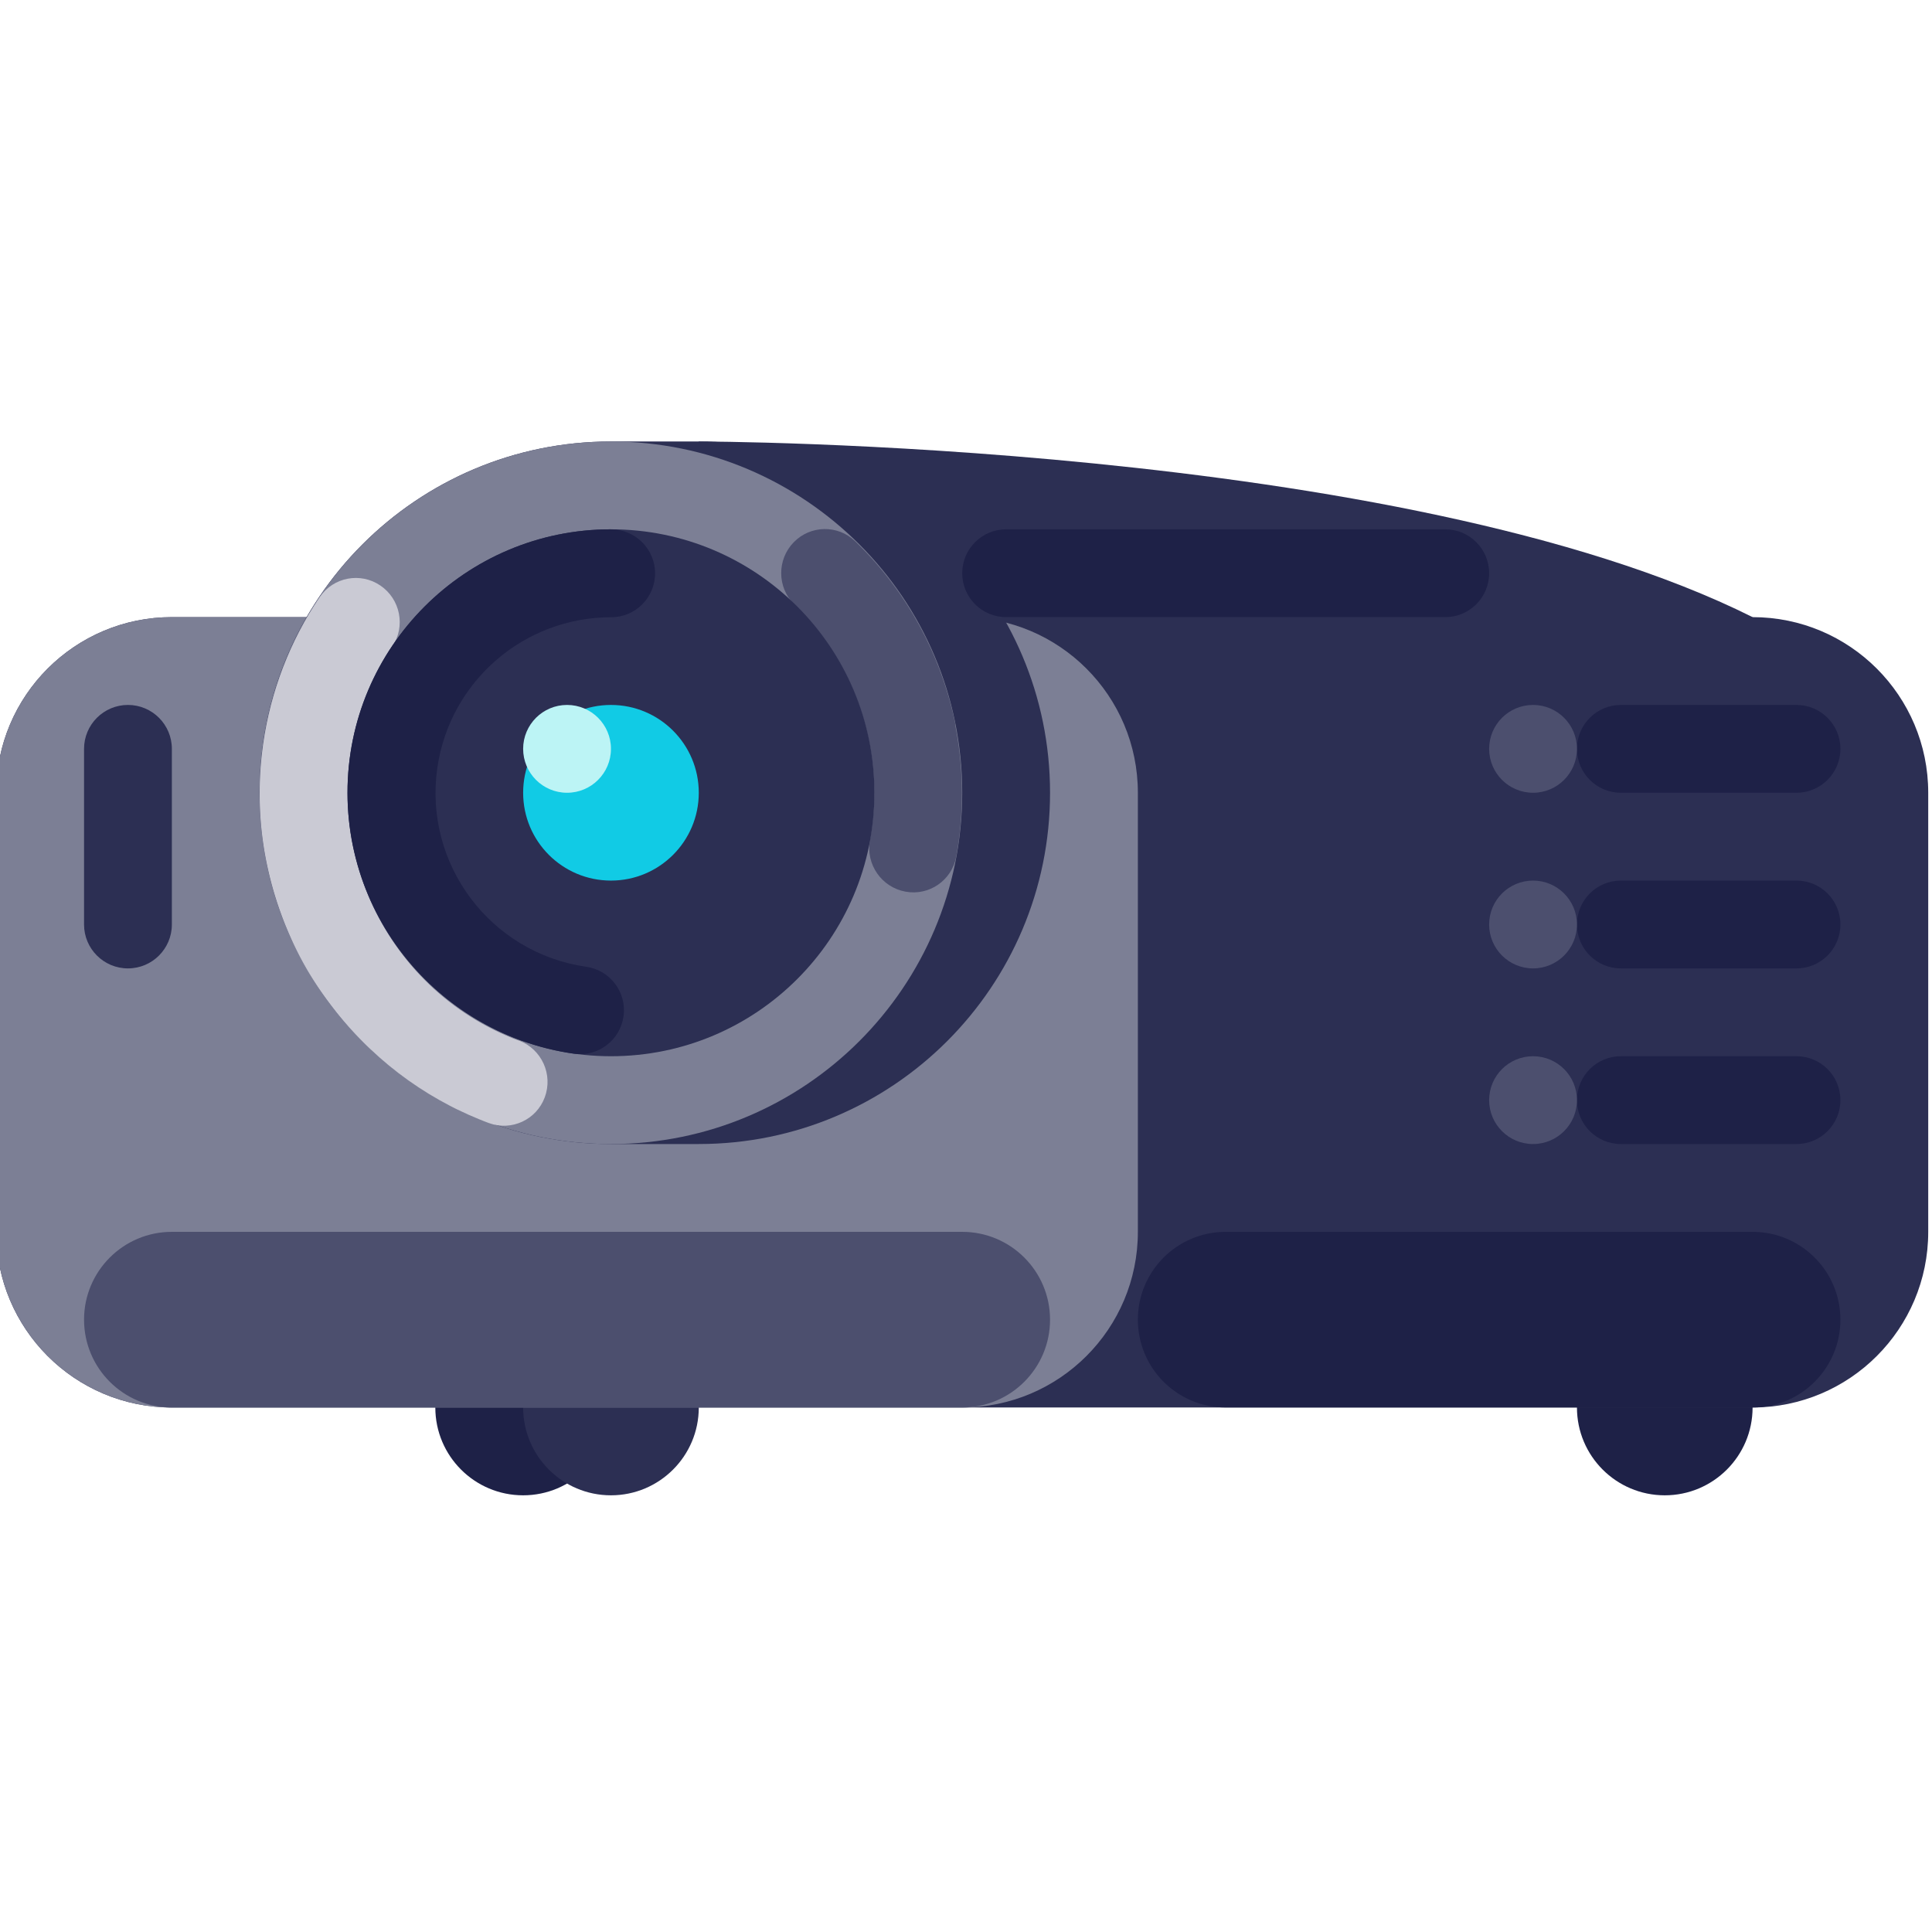 <svg height="511pt" viewBox="1 -116 512 511" width="511pt" xmlns="http://www.w3.org/2000/svg"><path d="m162.91 256.5c0 12.852-10.422 23.273-23.273 23.273-12.855 0-23.273-10.422-23.273-23.273s10.418-23.273 23.273-23.273c12.852 0 23.273 10.422 23.273 23.273zm0 0" fill="#1e2147"/><path d="m186.184 256.5c0 12.852-10.422 23.273-23.273 23.273-12.855 0-23.273-10.422-23.273-23.273s10.418-23.273 23.273-23.273c12.852 0 23.273 10.422 23.273 23.273zm0 0" fill="#2c2f53"/><path d="m465.453 256.5c0 12.852-10.418 23.273-23.27 23.273-12.855 0-23.273-10.422-23.273-23.273s10.418-23.273 23.273-23.273c12.852 0 23.27 10.422 23.27 23.273zm0 0" fill="#1e2147"/><path d="m186.184.5s186.18 0 279.27 46.547v23.27h-279.27zm0 0" fill="#2c2f53"/><path d="m46.547 47.047h418.906c25.707 0 46.547 20.836 46.547 46.543v116.363c0 25.707-20.84 46.547-46.547 46.547h-418.906c-25.707 0-46.547-20.84-46.547-46.547v-116.363c0-25.707 20.84-46.543 46.547-46.543zm0 0" fill="#2c2f53"/><path d="m325.816 209.953h139.637c12.855 0 23.273 10.422 23.273 23.273 0 12.855-10.418 23.273-23.273 23.273h-139.637c-12.852 0-23.27-10.418-23.27-23.273 0-12.852 10.418-23.273 23.27-23.273zm0 0" fill="#1e2147"/><path d="m186.184 47.047h-139.637c-25.707 0-46.547 20.836-46.547 46.543v116.363c0 25.707 20.84 46.547 46.547 46.547h209.453c25.707 0 46.547-20.84 46.547-46.547v-116.363c0-25.707-20.84-46.543-46.547-46.543zm0 0" fill="#7c7f95"/><path d="m186.184.5c51.41 0 93.09 41.68 93.09 93.09 0 51.414-41.68 93.09-93.09 93.09h-23.273c-51.414.023-93.109-41.641-93.129-93.055-.02-51.41 41.645-93.105 93.055-93.125h.074zm0 0" fill="#2c2f53"/><path d="m256 93.59c0 51.414-41.68 93.09-93.09 93.09-51.414 0-93.094-41.676-93.094-93.09 0-51.41 41.68-93.09 93.094-93.09 51.41 0 93.09 41.68 93.09 93.09zm0 0" fill="#7c7f95"/><path d="m138.379 159.227-.895-.344c-.141-.051-.281-.105-.422-.148-.152-.074-.309-.141-.469-.203-8.637-3.508-16.477-8.723-23.055-15.328-22.965-23.172-26.949-59.109-9.621-86.75.09-.145.18-.293.266-.438.086-.121.172-.242.254-.367l.531-.801c3.57-5.359 2.141-12.598-3.203-16.199-5.25-3.555-12.387-2.207-15.98 3.02-.098.148-.199.297-.297.445l-.031.043-.004.008c-.164.242-.324.484-.484.73l-.004.008c-.031.047-.062.094-.094.141-.09.145-.18.289-.266.438-.105.145-.203.293-.301.445-7.555 11.883-12.301 25.328-13.887 39.316-.031.281-.059.555-.09.832v.008c-.016.16-.035.316-.051.48-.012.113-.02.227-.031.34l-.004.023c-.004.039-.004.078-.012.113v.016c-.012.113-.02.227-.031.336v.016c-.004.043-.008.078-.012.117v.02c-.008.066-.016.133-.02.199v.008c-.004.043-.008.082-.012.125v.02c-.004.039-.008.074-.012.113v.02c-.012.117-.02.227-.027.34v.008l-.02.207c0 .043-.004.086-.008.133l-.004.012c0 .039-.004.082-.008.125v.012c-.008.07-.012.133-.016.203v.004l-.008.129-.004.016-.008.125v.008c-.004.07-.008.137-.016.207v.004l-.008.125v.02c-.012.156-.02.316-.031.477v.004l-.012.207c-.004.043-.004.09-.008.133v.016c-.004.043-.004.086-.008.129v.004c-.004.07-.008.137-.012.203v.008c0 .047-.004.086-.008.133v.004c-.004.07-.008.137-.008.203l-.004.02c0 .035-.004.074-.004.113 0 .008 0 .02-.004.031l-.004.105v.02l-.008.203v.008c-.004.039-.004.082-.008.125v.016l-.004.125v.008c-.004.066-.004.133-.008.203v.02l-.008.109v.027l-.004.102v.031.062l-.004.016-.004.117v.02l-.004.113v.02c0 .066-.004.137-.004.199-.004.008-.004.016-.004.027v.105l-.004.027v.098.035c-.004.062-.004.129-.008.191v.031.098.035c-.004.035-.004.066-.004.102l-.004.027v.062.016.121l-.004.02v.109.027c0 .035 0 .07-.004.105v.027.059.027.105.031c-.004.031-.004.062-.004.098v.035.055.074.055l-.004.043v.129.082.105.074.227c0 .016-.004.035-.004.051v.562c0 .02 0 .035.004.055v.258.039.105.082.043c0 .027 0 .059.004.09v.125.047.094c0 .027 0 .062.004.09v.039.094.031.109c.004.008.004.016.004.023v.059.035.102l.004.023v.109.023.066l.004.008c0 .039 0 .078.004.121v.031.094.039c.004.035.004.07.004.105v.023c0 .02 0 .039.004.062v.031.098l.004.031v.098c0 .012.004.023.004.035 0 .066.004.129.004.195v.02l.004.109v.027l.004.098c0 .012 0 .023.004.035v.059.047l.004.086v.035l.008.094c-.004.012 0 .023 0 .035l.004.102v.027c0 .023.004.043.004.062v.02l.004.113v.027l.008.102v.031c0 .02 0 .039.004.059v.074c.004.02.004.035.004.055l.004.043v.086l.004.043.004.086.004.043v.059c.004.008.004.016.004.023 0 .035.004.074.004.109v.023c.004.035.004.07.008.105v.031l.004.094.004.035c0 .02 0 .043.004.062v.027c.004.035.004.07.004.102l.004.035.004.098.004.031.004.066c0 .02 0 .043.004.066l.004.059v.031c.004.035.004.07.008.105v.02c.004.039.004.078.008.117v.016c.004.066.008.129.012.195l.004.035c0 .031.004.062.004.094l.004.035c0 .027.004.062.008.094v.039l.004.055c.004.016.004.031.004.047.004.027.004.059.004.086l.004.039c.004.031.004.059.008.086l.004.039c0 .035.004.07.004.105.004.008.004.016.004.023 0 .02.004.039.004.059 0 .016.004.027.004.039 0 .031.004.062.008.094v.035c.004.031.004.062.008.094l.004.035c.004.062.008.129.016.191v.031l.008.102.004.027c0 .039.004.07.008.109l.004.02.004.062.004.039c0 .027.004.059.008.09v.039l.008.09.004.039.008.09.004.039c0 .02.004.039.004.059l.004.035.008.094c.004.012.004.023.004.035l.008.094.004.039c0 .02.004.039.008.059v.02c.004.035.008.074.008.113l.004.027.008.094.004.043.008.082.008.043c0 .023.004.043.004.062 0 .008.004.02.004.031.004.035.004.066.008.102l.004.023c.004.035.008.07.012.105v.027l.016.125v.004c0 .023.004.043.004.066l.004.016c.004.039.008.074.012.117l.004.023c0 .035.008.074.012.109v.023l.016.125v.008c0 .02.004.039.004.062l.004.023c.004.035.008.074.016.109v.023c.004.039.008.074.012.113l.004.016c0 .023.004.043.008.066v.016l.012.113c.004.008.004.02.004.027l.012.105.004.027c.004.035.008.062.012.098l.004.035c.004.02.004.039.008.059 0 .012 0 .023.004.035.004.031.008.062.008.094.004.012.004.023.008.035.004.031.008.062.012.094l.004.035c0 .02.004.039.004.059l.004.031.016.102v.031l.016.098.004.031c.004.031.008.066.012.098l.004.035.008.059.004.035c.004.031.008.062.012.098l.004.031c.004.027.008.066.012.094l.004.035c.004.027.008.055.012.082l.008.047c0 .02.004.039.008.055 0 .02.004.039.004.059.004.027.008.047.012.07.004.016.004.031.004.047.004.027.008.055.012.082l.008.043.008.055c.004.027.004.051.008.074l.008.055.008.051c.004.023.008.051.012.074 0 .016.004.031.004.047.004.027.008.055.012.082.004.016.004.027.008.043l.008.059c0 .016.004.039.008.059.004.02.004.043.008.066l.008.047.012.078.008.047c.004.031.004.055.012.082 0 .016.004.031.004.043.004.02.008.043.012.059 0 .016.004.031.004.043l.012.082c.004.016.004.027.008.043.004.027.008.059.012.082l.004.047.012.051c.004.027.004.051.012.074l.008.059c0 .012.004.027.004.039l.016.086c0 .016.004.027.004.043l.012.086.008.043.008.055c.004.023.008.047.012.074l.008.055c.004.012.008.027.008.039l.016.086c0 .016.004.031.004.043.004.02.008.043.012.062.004.02.008.043.012.066l.008.051c0 .02.004.039.008.055.004.027.008.047.012.074.004.016.004.031.008.051l.012.07.008.051.008.055c.004.023.012.047.012.074.004.02.008.035.012.055l.008.043c.004.027.008.055.012.086l.008.039c.004.027.008.047.012.074l.012.055.008.051.012.078c.004.016.008.031.012.051l.008.051.012.078.008.043c.004.023.008.047.012.07l.012.059.008.051.012.059.012.07c0 .016.004.027.008.043.004.027.012.059.016.09l.008.035c.004.023.008.047.012.066l.012.062.008.055.012.055.012.07.008.043c.004.031.012.055.016.082l.012.051.008.051c.004.023.008.047.012.074l.012.055.008.047c.004.023.012.055.016.078l.008.039c.004.031.008.059.016.086l.008.047c.004.016.008.035.012.051l.012.066c.004.02.008.043.012.062.004.016.008.031.008.051.004.02.012.043.016.066.004.02.008.039.012.059.004.016.004.031.008.047l.016.078c.004.016.008.035.012.047l.012.062c.004.02.008.047.012.066l.008.047c.008.023.012.051.016.078.004.016.008.031.012.047l.012.051c.004.027.008.055.016.078 0 .016.004.035.008.051.004.02.008.031.012.051l.016.074c0 .016.004.031.008.051s.008.043.016.066c.004.016.008.039.012.059.004.016.008.031.012.051l.016.078.008.047c.004.016.008.031.012.051.004.023.012.051.016.074.004.02.004.031.012.051 0 .016.004.031.012.051l.012.07.016.059.004.039c.008.027.016.055.02.086l.012.043.016.078c.004.016.004.031.012.047l.012.055c.004.023.008.051.016.074 0 .016.004.035.012.055.004.016.004.027.008.047l.02.074c0 .016.004.031.008.051.004.016.012.039.012.059.008.02.012.043.016.062l.012.055c.004.016.008.031.012.043.004.027.012.059.02.086 0 .012.004.027.008.039.004.027.012.059.02.086l.008.043c.004.016.008.035.012.051l.02.078c.004.016.008.035.008.051.008.016.008.027.012.043.008.027.012.055.02.086l.008.039.02.09.008.035c.008.02.012.039.016.059v.004l.027.121.008.035.023.098.008.027.023.102.008.027.012.062.004.016c.008.035.016.07.027.109l.008.031c.004.031.012.062.02.094.004.012.008.023.012.035.004.035.012.062.02.098.004.008.004.02.008.027.004.023.008.039.016.059 0 .016.004.031.008.047l.02.082.012.039.02.078c.004.02.008.035.012.051l.012.051.02.074c.004.02.008.035.016.055l.008.047c.008.023.016.051.02.074l.035.129c0 .016.004.023.008.043l.016.051.012.051c.008.027.012.055.02.078l.012.039.02.09.008.035.027.102.008.023c.004.02.008.039.012.059l.035.129c0 .012.004.02.008.035.008.031.016.059.023.09.004.012.008.023.008.035l.016.059c.008.023.012.043.02.066.004.02.012.039.016.059.004.012.008.023.008.035.008.031.016.059.023.09.004.012.008.027.012.039.008.031.016.059.023.09l.008.035c.004.02.012.039.016.059l.012.043c.008.027.016.055.023.082.004.012.008.023.008.035.008.027.016.062.023.09l.012.039.016.059c.008.023.012.043.02.066.004.02.008.039.016.059l.008.031c.008.031.016.062.027.094 0 .012.004.023.008.031.008.035.02.066.027.102l.008.027c.012.043.023.082.035.121v.004c.004.02.012.043.016.062l.008.02c.008.035.016.07.027.105l.008.031c.008.031.016.059.027.09.004.012.004.027.008.039l.016.055.012.043.023.082c.004.012.008.031.016.043.004.027.012.055.02.082l.012.039c.008.027.016.051.023.078.004.016.008.031.016.051.004.016.008.035.016.055l.012.039.023.082.012.043c.008.023.016.051.023.078l.012.047c.008.02.012.031.016.051l.02.074.016.051c.004.016.012.031.016.051l.02.074.016.047.02.062c.008.02.012.043.02.062l.012.047.023.074c.004.02.012.035.016.051.004.016.008.031.012.043.008.031.016.059.027.082.004.016.008.027.008.043.008.02.016.047.023.066.004.02.012.043.016.059.008.016.012.035.016.051l.02.059.02.066.012.047c.012.023.016.047.023.074.008.016.012.031.016.051l.016.047.023.074c.004.016.012.035.016.051l.02.066c.008.02.012.035.02.055l.012.047c.008.027.02.051.023.078l.016.047.016.051c.008.023.016.047.023.07.004.02.012.039.016.055l.016.047c.008.023.016.051.023.074.004.016.012.031.016.043.008.027.016.055.023.078l.016.047.016.055.016.051c.008.023.016.051.023.074l.016.039c.008.027.016.059.023.086.008.012.012.023.012.035.008.023.012.039.02.059.008.023.016.047.023.07.004.02.012.031.016.051l.016.047.023.074c.008.016.012.035.02.051l.02.066c.008.02.012.035.02.055.004.016.012.035.016.051.008.023.016.051.023.074l.016.047.016.051.027.074.012.043c.008.023.016.043.023.066l.02.055.016.055.02.055.02.066c.008.016.016.035.02.051l.023.07.016.051.02.047c.008.023.016.051.023.074.004.016.012.035.016.051l.02.055c.008.023.016.043.023.066l.016.051c.008.02.016.039.023.062.004.02.012.035.02.055l.016.051.023.074.02.051c.004.016.012.031.02.051.004.02.016.043.02.066.008.02.016.035.02.051l.016.047c.012.027.02.055.027.078.004.016.012.027.016.043.008.027.02.051.027.078.004.016.012.031.016.043.008.02.016.039.02.059.008.02.012.035.02.055.008.02.016.043.02.062.008.016.012.027.02.043.008.027.016.051.027.078.004.016.008.027.016.043.004.023.016.043.023.066.004.02.012.035.02.055l.02.055.02.059c.008.023.016.043.023.062.004.016.008.031.016.043.008.027.02.055.027.078.004.016.012.031.016.043.008.02.016.043.023.062.004.02.016.039.02.059.008.02.012.031.02.055l.023.055.02.062.02.047c.008.023.016.043.023.066l.02.059.02.043c.008.023.016.051.027.078.004.016.012.031.016.047.008.016.012.031.02.047.008.023.02.051.027.074.004.016.012.035.016.047.012.027.02.051.027.078.008.012.012.027.016.039.008.02.016.035.023.059.008.02.016.035.02.059l.023.062c.008.012.012.023.016.039l.031.078c.004.016.012.031.016.043.008.023.016.043.023.062l.023.059c.008.02.012.031.02.051.008.023.016.047.023.07.008.016.016.035.02.051.008.016.016.031.02.047l.031.078c.004.012.012.031.016.043.008.02.016.035.02.055l.027.062.02.055.016.047c.012.023.023.051.031.078.008.012.012.027.016.039.012.023.02.051.027.07.008.02.012.031.02.051.008.016.016.039.023.059.008.02.016.035.023.055.004.02.016.039.02.059l.02.047c.012.027.02.051.031.078.004.012.012.027.016.043l.023.055c.008.02.016.043.027.062l.02.059.016.035.031.082.016.039c.012.027.023.055.035.082l.012.035.027.066c.008.016.016.035.02.051l.027.066.016.035c.008.027.023.055.031.082l.016.039c.012.023.023.055.035.082l.016.035c.008.02.016.043.023.062.008.016.012.027.02.047.012.02.02.047.031.07l.016.039c.012.027.02.051.031.078.004.012.012.027.016.043.012.023.02.043.027.066l.023.047c.004.02.016.043.023.059.008.02.012.035.02.051l.027.07.02.043c.012.023.02.051.031.074l.02.047c.008.02.016.035.023.055l.023.055.023.062c.004.012.012.023.016.039l.035.078.02.039.031.074.02.047c.004.02.016.039.023.059l.02.047.027.07c.008.012.012.027.02.039.012.023.023.055.031.078.008.012.016.031.02.043.008.02.02.039.023.059.012.023.02.039.027.059l.023.055c.008.016.012.027.02.047.012.023.023.047.031.074.008.012.012.023.02.035.012.031.02.055.035.082.004.012.012.027.016.039.008.02.016.039.027.062l.023.055c.008.02.016.039.023.059l.02.039c.012.027.02.051.035.078.004.016.012.027.02.043.008.023.02.047.027.07.012.016.016.031.023.047.008.02.016.035.023.051.008.023.02.043.027.07l.023.047.02.047c.012.023.023.051.035.074l.02.047c.008.016.02.039.027.059.008.016.016.039.023.055l.023.055.027.059c.008.023.016.039.027.059.004.016.012.031.02.043l.031.078c.008.016.016.023.02.039l.027.062.023.051c.012.023.02.039.027.059.004.012.012.027.02.043.012.023.02.047.035.074l.02.043c.012.023.02.047.031.07.008.016.016.031.023.047l.023.059.027.055.023.059c.008.016.016.027.023.043.012.027.02.051.035.078l.02.039c.008.02.016.039.027.059.008.023.016.039.023.059.012.02.02.035.027.055l.023.051.027.059c.008.016.016.035.023.051.012.023.023.047.031.07.008.016.02.031.023.047.008.016.016.035.023.051.012.023.023.043.031.066.008.016.016.035.023.051l.023.051c.012.023.023.043.031.066.012.016.016.031.023.047.012.023.023.047.035.07.008.016.016.031.02.043l.027.055c.012.023.016.035.023.055.012.02.02.043.031.062.008.016.012.023.02.039.012.027.023.047.035.074l.023.047c.008.02.02.039.027.062.012.016.016.031.027.051.008.02.02.039.027.055l.023.051.031.066.02.039c.012.027.027.051.039.078l.02.039c.008.02.02.043.027.059.012.02.02.039.027.059.012.016.02.035.027.055.008.012.012.027.02.039l.059.117c.012.023.023.047.035.074.008.012.016.031.023.043.008.02.016.035.027.055.008.016.016.039.027.055.008.023.016.039.027.059.008.016.016.027.02.043.012.023.027.051.039.074.008.016.012.027.02.039.012.027.023.047.035.074.008.016.016.027.023.043.008.02.02.035.027.055.008.02.02.035.027.055.008.016.02.039.031.059l.02.043c.012.023.027.051.039.074l.02.043.031.055c.008.02.02.039.027.059l.027.055c.008.016.016.031.023.043.012.023.023.047.035.07.008.016.016.031.023.047.012.023.023.047.039.074.004.012.012.023.02.039l.027.055.031.055c.008.02.02.039.031.059.004.012.012.027.016.039l.039.078.023.039c.012.023.023.047.035.066l.051.102c.012.02.02.039.031.055.012.023.02.043.031.062l.02.039.043.078.02.035c.012.023.02.043.031.066l.027.047.031.059.02.039.039.074.02.039c.016.027.027.051.043.078l.02.039c.008.016.023.039.031.059l.031.051c.008.02.02.039.027.059.008.016.012.023.023.039.012.027.023.055.039.078l.02.039c.016.023.027.051.043.074l.016.035.039.066.016.027c.016.027.027.051.039.078l.023.039.039.078.023.035c.012.023.02.043.035.062.008.016.016.035.027.055.008.016.02.035.031.055.008.012.012.023.02.035.012.027.027.055.043.078l.02.039c.012.023.027.051.043.078.004.008.012.023.02.031.012.023.023.047.035.07.008.012.016.023.02.035l.039.07.02.031c.016.027.031.055.043.082l.02.035c.016.027.027.051.047.082.004.008.012.016.016.027.012.023.023.043.039.066l.02.035.039.074.02.035c.016.027.027.051.043.078l.023.039c.016.023.027.047.039.07l.02.035c.012.023.023.043.039.066.004.012.012.02.016.031l.047.078.02.035.043.078c.008.012.016.027.02.035l.039.066.023.039c.012.023.023.047.039.07.004.012.012.02.016.031.016.023.031.051.047.078l.02.035c.016.027.031.055.047.078.008.012.012.023.02.035l.035.059c.008.016.012.027.023.043.012.02.027.047.039.07l.02.031.047.082c.008.012.016.02.02.031l.047.078.016.031c.016.023.027.047.043.07l.016.027c.016.027.031.051.047.082.008.008.012.02.02.027l.051.086.012.023c.016.027.031.051.047.078.008.012.012.02.02.031.012.023.027.051.043.07.004.012.008.02.016.031.016.027.031.055.047.078.008.012.012.023.02.031.02.031.035.055.051.086l.016.023c.016.027.027.047.043.074l.016.027c.016.027.031.051.047.078.008.008.012.02.02.027.016.027.031.059.051.086l.016.027.051.082.016.023c.012.023.027.051.043.074l.016.023.051.082c.004.012.012.02.016.031.016.027.035.055.051.082.008.008.012.02.016.027.016.027.035.051.051.078.004.008.008.016.016.023.016.027.031.051.043.078l.02.023c.016.031.035.059.051.086.004.008.012.016.016.023.02.031.035.059.055.086l.012.023c.016.027.035.055.051.078l.008.016c.016.027.039.059.055.086.004.012.012.02.02.031.016.027.031.055.051.082.004.008.012.016.016.023.02.027.035.059.055.086l.012.023c.016.027.031.047.047.074l.016.023.051.082.02.031c.016.023.035.051.051.078.008.008.012.02.016.027.02.027.035.051.051.078.008.008.012.02.016.027.016.023.031.047.047.07l.02.031c.016.023.031.051.051.078.004.008.012.02.02.031.016.027.031.051.051.078l.016.027.047.074c.004.008.012.016.016.023.02.027.035.055.055.082l.016.023c.016.027.035.055.051.082.008.012.012.02.02.027.016.027.035.059.055.086l.012.02c.016.023.031.051.051.074.004.008.008.016.012.023l.055.086.02.023c.016.023.035.055.051.082l.02.027c.02.027.035.055.055.086l.062.094c.004.008.012.016.016.023.016.027.035.055.055.086l.016.02c.02.027.039.059.059.09l.012.016c.016.031.035.059.055.086l.008.012c.02.027.035.055.059.086l.016.023c.02.027.035.055.055.086.004.008.012.016.016.023.02.027.039.055.059.086l.012.02c.02.027.035.051.051.078l.016.016c.016.027.035.059.055.082l.02.031c.02.027.035.051.055.082.004.008.012.016.016.023.02.027.039.055.059.082l.012.02c.016.023.035.051.051.078.004.008.012.012.016.02.02.027.039.055.055.086l.02.023c.02.027.035.055.055.082l.02.027c.012.02.031.047.047.07l.02.031c.02.023.035.047.051.074l.02.023c.016.027.039.059.055.082l.02.027c.02.023.039.055.055.082l.016.02c.02.027.035.051.051.074.008.008.012.016.016.023.02.023.035.051.055.078l.02.031c.02.023.039.055.059.078l.016.023c.02.027.039.055.059.082.004.008.008.016.016.02.016.027.031.051.047.074l.02.027c.02.027.039.051.055.078l.023.031c.016.027.035.051.055.078l.02.023c.016.027.035.055.055.078l.008.012c.02.027.039.059.059.082l.016.027c.02.027.039.055.059.082l.02.027c.02.023.039.051.059.078l.016.023.051.074.016.02c.02.027.039.055.059.082l.02.027c.016.023.039.055.055.078l.02.023c.02.027.039.059.059.086l.012.016c.02.023.039.051.055.078.008.004.012.012.016.02.02.023.039.055.062.082l.016.023c.02.027.039.055.059.082l.016.023.059.078.012.02c.023.023.043.051.059.078l.02.023.059.078.02.027c.02.027.039.055.059.082l.012.016.059.082.012.016c.02.027.043.055.062.082l.016.023.062.082.016.023c.023.027.043.055.062.086l.012.012c.02.027.039.055.059.078l.016.02c.02.027.039.055.059.082l.02.027c.02.023.039.051.059.078.008.008.016.016.02.023.02.027.035.051.059.078l.012.016c.02.027.039.055.059.078l.016.023c.023.027.043.055.062.082.008.008.012.016.02.023.02.027.039.055.062.082l.016.02c.02.027.035.051.055.078l.012.016c.023.027.043.055.066.082l.016.023.062.082.016.02c.023.027.043.055.062.082l.016.02c.02.027.039.051.059.074l.012.02c.023.027.043.055.066.082l.016.023c.023.027.043.055.066.082l.012.02c.02.027.043.055.066.082l.008.012c.023.027.043.055.062.082l.016.02c.023.027.043.055.062.082l.02.023c.02.027.043.055.062.078l.016.023.062.078.008.008c.023.031.043.059.066.086l.016.02c.023.027.043.059.066.086l.016.02.066.086.012.012c.02.023.043.055.062.078.004.004.008.012.012.02.02.023.047.055.07.082l.012.02c.023.027.043.055.066.082.008.008.012.016.016.02.023.031.047.059.07.086l.004.008c.023.027.043.055.066.082l.016.02.066.082.016.02c.023.027.047.059.066.086l.016.012c.02.027.043.059.066.086l.004.008c.023.027.047.055.07.086l.016.02c.023.027.047.055.07.082l.012.016.07.09.008.008c.023.027.043.055.07.086l.008.012c.023.023.047.055.07.082l.016.02c.023.027.047.055.066.082l.02.02c.02.027.043.055.062.078l.016.016c.02.027.043.055.066.078l.012.02c.023.027.047.055.066.082l.02.02.07.082.008.012.074.086.004.008c.027.027.047.055.074.086l.012.016c.023.027.047.055.07.082l.016.02.07.086.012.012c.02.023.047.055.066.078l.012.016c.023.023.047.055.07.082l.016.02.07.082.016.016c.023.031.047.059.07.086l.008.012c.023.023.043.051.066.078l.016.016.07.082.016.02c.023.027.051.055.07.082l.016.016c.02.027.047.055.066.082l.008.008c.027.027.051.055.074.082l.016.02c.023.027.047.055.07.082l.016.016c.023.027.051.059.074.086l.008.012c.027.027.047.055.07.082l.008.008c.027.027.051.055.074.086l.016.016c.023.027.047.055.074.082l.012.02c.023.027.051.055.074.082l.008.012c.023.023.047.051.07.078l.012.016c.027.027.051.055.074.082l.016.016c.023.031.047.055.074.086l.012.012.07.082.008.008c.023.027.051.055.074.082l.016.02.074.082.012.016c.027.027.051.055.074.082l.012.012c.023.031.047.051.07.082l.012.012.074.082.016.016c.023.027.051.059.074.086l.012.012.082.09c.027.031.051.055.074.086l.012.012c.027.027.051.055.078.082l.016.02c.023.023.047.051.074.078l.012.02c.023.023.051.051.074.078l.004.004c.027.031.051.059.078.086l.016.016c.023.031.047.055.074.082.004.004.012.012.016.016.023.027.051.055.074.082l.012.012c.023.027.051.055.074.082l.008.008c.027.027.051.055.078.082l.012.016c.027.027.051.055.078.082l.012.016c.027.031.051.055.078.082l.008.012c.027.027.051.051.074.078l.012.012.078.082.016.02c.027.023.051.051.074.078l.012.012.082.086v.004c.027.027.055.055.082.082l.012.016.078.082.016.016c.023.027.055.055.078.082l.008.008.078.082.008.008c.023.027.051.055.078.082l.016.016c.023.027.047.055.074.082l.016.016c.027.027.055.055.078.082l.008.004c.023.031.051.055.078.082l.012.012c.023.023.051.059.078.082l.016.016c.023.027.051.055.074.078l.016.016c.055.055.109.113.164.168l.016.016c.023.027.051.055.078.082l.012.012c.027.027.055.055.078.082l.016.016c.023.023.051.051.074.074l.008.008c.027.027.055.055.082.082l.094.094.012.016.082.082.008.008.082.082.008.008.078.082.016.016c.027.027.055.055.082.082l.012.008c.027.031.055.059.086.086l.129.133c.023.023.043.043.066.062l.027.031c.031.031.066.062.098.094l.051.051.004.004c.125.121.246.242.371.367l.051.051c.012.008.023.02.031.027l.027.023.012.016c.012.012.027.027.039.039l.004.004.051.047c.008.008.02.02.027.027l.027.023.023.027.027.027c.012.008.02.016.031.027l.023.023c.012.012.027.023.039.035l.016.016.02.023c.031.027.059.055.09.082l.105.105.008.004c.016.016.031.031.047.047l.008.008.262.25.008.008c.016.016.031.027.047.043l.004.004c.055.051.105.102.16.152l.008.004.047.047c6.285 5.938 13.371 10.965 21.047 14.945h.004l.059.031h.004c.02.012.039.02.059.031l.008.004.059.031c.023.012.039.02.062.031l.004.004c.02.012.039.02.062.031l.062.031c.02.012.039.02.062.031v.004c.02.008.039.02.055.027l.02.008.043.023.02.008c.016.008.027.016.047.023l.02.012.047.023.012.004c.016.012.031.016.047.023l.023.012.039.023.086.043.043.02.02.012c.016.008.027.012.039.02l.062.031.035.016.027.016c.012.008.023.012.035.02.008.004.02.008.027.012.012.008.023.012.035.02l.027.012c.012.008.027.016.039.02.008.004.016.008.023.012.012.008.027.016.039.02l.023.012.043.023c.008 0 .016.004.02.008l.043.02c.008.008.016.012.023.012l.047.027.012.004c.016.008.035.016.051.023l.012.008.055.023.012.008c.016.008.031.016.051.023l.016.008c.016.008.035.016.055.027l.004.004c.02.008.035.016.055.023l.012.008c.02.008.039.016.055.027h.004l.062.031h.004c1.875.914 3.777 1.762 5.703 2.543.18.074.363.145.547.207.152.07.309.137.461.199.113.043.227.086.34.129.016.008.035.016.051.02l.012.008c.125.047.246.094.371.141l.008.004.07.027c.023.008.051.016.074.027.148.055.301.113.449.168l.008.004c.055.02.105.039.16.059 5.961 2.184 12.562-.859 14.781-6.809 2.254-6.031-.781-12.75-6.793-15.051zm0 0" fill="#cacad4"/><path d="m254.188 75.504-.012-.066c-.027-.117-.047-.227-.07-.34l-.004-.008-.012-.059v-.012l-.016-.059v-.012c-.027-.133-.055-.27-.086-.402v-.004c-.016-.09-.039-.18-.055-.27l-.004-.008-.012-.059-.004-.012c-.004-.02-.008-.039-.012-.059l-.004-.016c-.016-.082-.035-.164-.055-.246l-.004-.023-.012-.051c0-.004 0-.012-.004-.02l-.012-.055-.004-.016c-.016-.086-.035-.168-.055-.254l-.004-.012-.012-.059-.004-.016-.012-.055-.004-.016c-.02-.086-.039-.168-.059-.25v-.016c-.008-.023-.012-.035-.016-.059l-.004-.016-.012-.055c0-.004-.004-.012-.004-.016-.02-.086-.039-.164-.059-.25l-.004-.016-.012-.059-.004-.016-.012-.051-.008-.023c-.016-.078-.035-.16-.055-.242l-.008-.023-.008-.051-.008-.02-.012-.055-.004-.016c-.012-.051-.023-.102-.035-.148-.004-.016-.008-.031-.012-.047l-.008-.039-.012-.035c-.004-.016-.008-.027-.012-.039 0-.012-.004-.023-.004-.035l-.012-.039-.008-.043-.012-.035c0-.012-.004-.023-.008-.039l-.008-.035c-.008-.02-.012-.047-.02-.066 0-.016-.004-.027-.008-.043l-.008-.035c-.004-.016-.008-.027-.012-.039l-.008-.035-.012-.039-.008-.035-.008-.039c-.004-.016-.008-.031-.012-.047l-.023-.082c-.004-.02-.008-.039-.012-.059l-.008-.031c-.004-.016-.008-.031-.012-.047l-.008-.027c-.004-.016-.008-.027-.012-.043-.004-.012-.004-.02-.008-.031l-.012-.047-.004-.012-.043-.168-.008-.035-.012-.043-.008-.031-.012-.039-.008-.035c0-.016-.008-.027-.012-.039l-.008-.039-.008-.035-.016-.059c-.004-.016-.012-.035-.016-.051-.004-.012-.004-.023-.008-.035-.004-.012-.008-.027-.012-.039l-.008-.035-.012-.039-.012-.043-.008-.031-.012-.051-.008-.023c-.004-.023-.012-.051-.02-.074l-.004-.02c-.004-.016-.008-.039-.016-.059l-.008-.027-.012-.043c-.004-.012-.004-.02-.008-.031l-.012-.051-.008-.027-.02-.062v-.012c-.008-.023-.016-.047-.02-.07l-.008-.031c-.004-.016-.012-.031-.016-.047l-.008-.031-.012-.043-.008-.035-.012-.043-.008-.031-.016-.047-.004-.027c-.008-.023-.016-.051-.023-.074l-.004-.016c-.004-.023-.012-.043-.016-.062l-.004-.02-.02-.055-.004-.027c-.008-.016-.012-.031-.016-.051l-.008-.023c-.004-.023-.012-.043-.016-.062l-.004-.012-.023-.078v-.004c-.008-.023-.016-.051-.02-.074l-.004-.016-.02-.059-.004-.023c-.008-.02-.012-.035-.02-.059l-.004-.016c-.004-.023-.012-.047-.016-.066l-.004-.012c-.008-.027-.016-.051-.023-.078l-.004-.012-.016-.062-.008-.027c-.004-.016-.012-.031-.016-.051l-.004-.023-.02-.055-.004-.023c-.008-.02-.016-.043-.02-.066l-.004-.004c-.008-.027-.012-.055-.02-.082l-.004-.008c-.008-.02-.016-.047-.02-.066l-.004-.016-.02-.062-.004-.016c-.008-.023-.012-.043-.02-.062l-.004-.02c-.008-.02-.012-.043-.02-.062l-.004-.012c-.023-.078-.047-.156-.07-.234v-.012c-.008-.02-.016-.043-.02-.066l-.008-.016-.066-.23-.008-.02-.016-.059-.008-.02c-.004-.02-.012-.039-.02-.059l-.004-.016-.02-.074v-.004c-.02-.055-.035-.105-.051-.16v-.004c-.008-.023-.016-.047-.023-.07l-.004-.012c-.004-.023-.012-.047-.02-.07l-.004-.008c-.031-.105-.062-.211-.098-.316l-.004-.008-.02-.07-.004-.012c-.004-.02-.016-.043-.02-.066l-.004-.012c-.023-.078-.051-.156-.074-.234l-.004-.012c-.008-.02-.012-.039-.02-.062l-.008-.02c-.004-.02-.012-.047-.02-.07-.027-.082-.051-.156-.078-.238l-.004-.012c-.008-.023-.016-.047-.023-.07v-.004c-.008-.027-.016-.051-.023-.078-.02-.055-.035-.105-.055-.16v-.004c-.008-.023-.016-.047-.023-.074l-.004-.004c-.008-.023-.016-.051-.023-.074l-.004-.008c-.031-.105-.066-.211-.102-.312l-.004-.008-.023-.074v-.004c-.008-.027-.016-.051-.027-.074v-.008c-.035-.105-.07-.207-.105-.312l-.004-.008c-2.727-8.066-6.559-15.719-11.379-22.738-.066-.098-.133-.191-.199-.285l-.004-.004c-.012-.023-.031-.047-.043-.066l-.004-.004-.246-.355-.004-.004c-.066-.094-.133-.188-.199-.281v-.004c-.02-.023-.035-.047-.051-.066v-.004l-.051-.07c-.035-.047-.066-.094-.102-.141v-.004c-.016-.023-.031-.043-.051-.066v-.004c-.016-.023-.031-.043-.047-.066l-.004-.004c-.016-.023-.035-.047-.051-.07-.051-.07-.102-.141-.152-.215l-.051-.066v-.004l-.051-.066v-.004c-.051-.07-.105-.141-.156-.211-.016-.023-.031-.047-.047-.07l-.004-.004c-.016-.02-.035-.047-.051-.066l-.004-.004c-.051-.07-.098-.137-.148-.207l-.004-.004c-.016-.02-.035-.043-.051-.066l-.004-.004c-.016-.02-.031-.043-.047-.066l-.004-.004c-.051-.07-.102-.137-.152-.207l-.004-.004c-.016-.023-.031-.043-.047-.062l-.008-.012c-.016-.02-.031-.039-.047-.059l-.004-.008c-.051-.07-.102-.137-.152-.207l-.004-.004c-.016-.023-.031-.043-.047-.062l-.008-.012c-.016-.016-.027-.035-.043-.055l-.008-.012c-.051-.066-.102-.137-.152-.203l-.008-.012c-.016-.016-.027-.035-.039-.055l-.016-.016c-.012-.02-.027-.035-.039-.055l-.012-.012-.043-.059-.008-.008c-.035-.047-.066-.09-.102-.133l-.008-.012c-.016-.02-.027-.039-.043-.059l-.012-.012c-.012-.02-.027-.035-.039-.055l-.012-.012c-.016-.023-.031-.043-.051-.066-.016-.023-.035-.047-.051-.07l-.004-.004c-.02-.02-.035-.039-.051-.059l-.012-.016c-.012-.02-.023-.035-.039-.051l-.012-.016c-.012-.02-.027-.039-.039-.055l-.012-.012-.043-.059-.008-.012c-.016-.02-.035-.043-.051-.066l-.008-.004c-.016-.023-.031-.039-.047-.059l-.012-.016-.035-.051-.02-.02c-.008-.016-.023-.031-.031-.043l-.02-.023c-.016-.02-.031-.039-.043-.059l-.004-.004c-.035-.043-.07-.09-.105-.133l-.012-.012c-.012-.02-.027-.035-.039-.051l-.016-.023c-.016-.016-.023-.031-.039-.047l-.012-.016-.047-.059-.004-.008c-.035-.043-.07-.09-.105-.133l-.008-.012c-.016-.016-.031-.035-.043-.051-.004-.008-.012-.012-.016-.02-.012-.016-.027-.031-.039-.047l-.012-.02-.047-.055-.004-.008c-.039-.047-.07-.09-.109-.133l-.008-.008c-.012-.02-.027-.039-.043-.055l-.012-.02c-.016-.016-.027-.031-.043-.051l-.012-.016-.043-.051-.008-.012-.109-.133-.004-.008-.047-.059-.012-.012-.043-.055-.008-.012c-.02-.02-.035-.043-.051-.062h-.004l-.109-.137-.004-.008-.047-.055-.016-.016c-.012-.016-.023-.031-.039-.051l-.012-.016-.043-.051c-.004-.004-.008-.012-.012-.016-.035-.043-.074-.086-.109-.129l-.008-.012-.047-.055-.008-.012-.043-.051-.016-.02-.043-.051-.008-.012c-.039-.043-.074-.086-.109-.133l-.008-.004c-.016-.02-.031-.039-.047-.059l-.012-.012c-.016-.02-.031-.039-.047-.059l-.004-.004c-.02-.023-.035-.043-.051-.059l-.008-.012-.109-.133h-.004l-.051-.062c-.004-.004-.008-.008-.012-.012l-.059-.07-.043-.051-.008-.008c-.039-.047-.074-.086-.109-.133l-.008-.008c-.016-.016-.031-.035-.047-.055l-.016-.02-.039-.047-.016-.016c-.012-.016-.027-.031-.039-.047l-.016-.016c-.035-.047-.074-.086-.109-.133l-.008-.008c-.016-.016-.031-.035-.047-.051-.004-.008-.008-.012-.016-.02-.012-.016-.023-.031-.039-.043l-.016-.02c-.016-.02-.031-.035-.043-.051l-.012-.012-.051-.062-.004-.004-.055-.062-.008-.012c-.016-.016-.035-.035-.047-.051l-.016-.02c-.012-.016-.027-.031-.043-.047l-.012-.016c-.016-.016-.027-.031-.039-.047l-.02-.02-.109-.125-.008-.012c-.016-.016-.031-.035-.047-.055l-.016-.012c-.012-.016-.027-.031-.039-.047l-.02-.02c-.012-.016-.027-.031-.039-.047l-.012-.016c-.02-.02-.031-.035-.047-.055l-.012-.012-.055-.059-.02-.023-.035-.039c-.008-.008-.012-.016-.02-.027l-.035-.035c-.008-.008-.016-.016-.023-.023l-.031-.039c-.008-.008-.016-.016-.02-.023l-.051-.055-.008-.008c-.016-.02-.035-.039-.055-.062-.004-.004-.008-.008-.012-.016-.016-.012-.027-.031-.043-.043l-.02-.023c-.012-.012-.023-.027-.035-.043l-.02-.02-.039-.043-.016-.02c-.016-.016-.031-.031-.043-.047l-.016-.016c-.02-.02-.035-.043-.055-.062l-.008-.004c-.016-.02-.031-.039-.051-.059l-.012-.016c-.016-.016-.031-.031-.043-.047l-.016-.016c-.016-.016-.027-.031-.043-.047l-.016-.016c-.016-.02-.031-.039-.047-.055l-.008-.008c-.02-.023-.039-.043-.059-.062l-.012-.016c-.012-.016-.031-.031-.043-.047l-.02-.023c-.012-.012-.023-.023-.035-.039-.008-.008-.016-.012-.023-.023-.012-.012-.023-.027-.035-.039-.008-.008-.012-.012-.02-.02l-.043-.047-.012-.016-.059-.062-.012-.012-.043-.047-.02-.023-.039-.039-.02-.023c-.012-.012-.023-.027-.039-.039l-.016-.02c-.016-.02-.031-.035-.047-.051l-.012-.012c-.02-.023-.039-.043-.059-.062l-.008-.012c-.016-.016-.031-.031-.047-.047l-.02-.023c-.012-.012-.027-.027-.039-.039l-.02-.023-.035-.039-.02-.023c-.016-.012-.027-.027-.039-.039l-.02-.02c-.02-.023-.039-.043-.059-.062l-.008-.012c-.016-.016-.031-.031-.047-.047l-.023-.023c-.008-.012-.023-.027-.035-.039-.008-.008-.012-.016-.02-.023-.012-.012-.023-.023-.035-.035-.008-.008-.016-.02-.023-.027-.012-.012-.023-.023-.035-.035l-.023-.023c-.02-.02-.035-.039-.055-.059l-.012-.012c-.016-.02-.031-.035-.047-.051l-.02-.02c-.012-.016-.023-.027-.035-.039l-.023-.023-.039-.043-.016-.016c-.016-.02-.031-.031-.047-.051l-.012-.012c-.02-.02-.039-.039-.059-.062l-.008-.008c-.016-.016-.031-.031-.047-.051l-.027-.023c-.012-.012-.02-.023-.031-.035l-.027-.023-.035-.039c-.004-.008-.016-.016-.02-.023l-.059-.059c-.02-.02-.039-.039-.055-.062l-.016-.012c-.012-.016-.027-.031-.043-.047l-.059-.059c-.008-.008-.02-.02-.023-.023-.012-.012-.023-.023-.035-.039-.008-.008-.016-.016-.023-.023l-.035-.035c-.008-.008-.016-.02-.023-.023-.02-.023-.035-.039-.055-.059l-.016-.012-.043-.047-.082-.082-.035-.039-.023-.023c-.016-.012-.027-.027-.039-.039-.008-.008-.016-.016-.02-.023-.02-.02-.039-.035-.059-.059l-.004-.004-.055-.051c-.004-.008-.016-.02-.023-.027-.012-.012-.02-.02-.031-.035-.012-.008-.02-.016-.027-.023-.012-.012-.023-.023-.035-.035l-.023-.023c-.012-.016-.027-.027-.043-.043l-.016-.016c-.039-.039-.078-.082-.117-.121-.008-.004-.012-.012-.02-.02-.016-.012-.023-.023-.039-.039l-.199-.199-.059-.055c-.328-.332-.66-.656-.992-.98-4.582-4.387-11.844-4.254-16.262.301-4.461 4.594-4.41 11.918.109 16.453l.059.059.688.676c15.809 15.672 23.117 37.988 19.645 59.973-.027.172-.047.34-.066.512-.031.145-.059.289-.086.438l-.164.949c-1.094 6.34 3.129 12.379 9.461 13.531 6.242 1.141 12.23-2.977 13.406-9.211.102-.543.195-1.09.285-1.637.023-.164.047-.328.066-.492.035-.172.07-.352.098-.531 1.641-10.793 1.391-21.789-.746-32.496zm0 0" fill="#4c4f6e"/><path d="m232.727 93.59c0 38.562-31.258 69.82-69.816 69.82-38.562 0-69.82-31.258-69.82-69.82 0-38.559 31.258-69.816 69.82-69.816 38.559 0 69.816 31.258 69.816 69.816zm0 0" fill="#2c2f53"/><path d="m162.91 23.773c-38.562 0-69.82 31.258-69.82 69.816v.324l.004.047v.328l.004.062v.219l.004.043v.109l.004.105v.152l.004.062v.109l.004.047v.168l.004.051v.059l.004.047v.105l.004.07v.039l.004.07v.039c0 .066.004.145.008.215v.031l.004.074v.043l.004.062v.051l.004.059v.047l.004.062v.043l.004.066v.043l.004.062.004.047v.066l.004.039.004.074v.035l.004.078v.027l.008.105v.039l.004.07.004.039.004.066.004.043v.066l.004.043.004.062.004.047.004.062v.043l.004.062.004.047.004.059v.047l.004.062.004.047.004.062.004.043c0 .035.004.07.008.105v.004l.004.102.004.035.004.074.004.039.004.066.004.043.004.062.004.047.004.059.004.051.004.055.004.051.004.055.004.051.004.059.004.047.008.062v.043l.008.07.004.039.008.102.004.039.004.066.004.047.008.062v.047l.008.055.004.051.004.059.004.047.008.059.004.047.004.059.008.047.004.059.004.051.008.055.004.047.004.062.004.043.008.066.008.098.008.043.004.059.004.051.008.051.004.055.008.051.004.055.004.051.008.055.004.051.008.055.004.047.008.059.004.051.008.059.004.047.008.055.004.051.008.062.008.043.008.102.008.039.008.066.004.047.008.055.004.055.016.102.004.055.016.102.008.055.004.051.008.055.008.051.008.055.004.051.008.051.008.055.008.051.004.055.016.09.008.059.004.051.008.055.008.051.008.055.008.051.004.051.008.055.023.152.008.055.008.051.008.055.004.047.012.059.004.043.008.059.008.043.035.23.004.031.012.062.004.039.012.062.004.043.012.059.004.043.012.059.008.043.008.062.008.043.008.059.008.047.008.055.012.051.008.055.008.043.008.059.008.035.02.113.008.055.016.102.008.055.012.047.008.059.008.047.012.051.008.051.008.055.008.047.012.059.008.043.012.059.008.043.008.059.008.043.012.062.008.035c.012.074.027.148.039.227l.02.098.008.043.02.098.012.066.008.035.012.066.008.035.012.066.008.035.012.066.008.035.012.066.008.031.012.07.008.023c.023.117.047.238.07.359l.004.012.016.078.004.023.016.07.008.031.012.066.008.035.012.062.008.039.016.062.008.035.012.066.008.035.016.066.004.023.016.078.004.004c.02.094.039.191.059.285h.004l.016.074.004.031.016.066.008.031.016.07.008.031.016.066.008.031.012.066.008.035.016.066.008.031.016.07.008.023.016.074.004.016c.027.121.059.238.086.359l.004.016.016.07.008.031.016.07.008.027.016.07.008.027.02.07.004.031.02.066.008.031.016.07.008.027.016.074.004.016c.039.152.078.305.117.457l.004.008.02.078.004.023.02.074.008.023.02.074.004.023.02.074.008.023c.008.023.012.051.02.074l.004.023.023.074v.016c.043.152.086.309.129.465l.02.082.008.016.02.078.004.02.023.074.004.023.023.074.004.023.023.074.004.023.02.07.008.027.023.074v.008c.047.152.09.305.133.457l.004.012.023.078.004.02c.008.023.016.051.023.074l.008.023.02.074.008.02.023.078.004.016.023.078.004.016.027.082v.008c.066.215.133.434.199.648v.004l.027.086.035.105.023.082.004.012.027.086c.07.219.141.434.211.648v.004l.031.09.004.008.023.082.008.012.031.094.027.086v.004c.082.246.168.488.25.734l.004.004.027.086.004.008.031.086v.004l.031.09c.109.309.219.609.332.914v.004l.031.09.004.004c5.953 16.02 17.559 29.309 32.629 37.363.285.152.566.301.852.449h.004l.086.043v.004l.082.043h.008l.082.043c.199.102.398.203.602.305l.082.043h.008l.078.039.012.008.074.035.086.043.02.012.07.031.016.008.074.039.008.004c.168.082.336.16.504.242l.086.043.02.008.07.031.02.012.07.031.02.012.066.031.023.012.07.031.016.008.074.035.008.004c.109.051.219.102.328.152l.02.008.066.031.023.012.062.027.031.016.059.023.031.016.059.027.035.016.055.027.035.016.059.023.035.016.055.027.035.016.059.027.031.012.059.027.012.004.137.062.031.012.051.023.043.02.047.02.047.023.043.02.051.02.047.02.047.023.043.02.051.02.141.059.047.023.141.059.043.02.082.035.059.023.047.023.043.016.051.023.047.02.043.02.051.02.043.02.055.02.039.02.055.02.039.02.059.023.035.012.062.027.031.012.07.031.023.008.082.035.016.004c.062.027.125.055.191.082l.012.004.082.031.023.012.074.027.027.012.07.027.023.012.07.027.027.012.07.027.027.008.07.031.027.008.078.031.016.008.094.035c.133.055.266.102.398.156h.004l.09.035.012.004.086.035.016.004.086.031.012.008.086.031.012.004.094.035h.004c.199.074.398.148.598.223h.004l.098.035h.004l.195.074c4.469 1.602 9.086 2.742 13.781 3.406 6.367.867 12.234-3.59 13.105-9.957.863-6.344-3.559-12.195-9.898-13.094-25.445-3.66-43.109-27.254-39.453-52.699 3.293-22.914 22.922-39.926 46.07-39.93 6.426 0 11.637-5.211 11.637-11.637s-5.211-11.637-11.637-11.637zm0 0" fill="#1e2147"/><path d="m186.184 93.59c0 12.855-10.422 23.273-23.273 23.273-12.855 0-23.273-10.418-23.273-23.273 0-12.852 10.418-23.273 23.273-23.273 12.852 0 23.273 10.422 23.273 23.273zm0 0" fill="#11cbe5"/><path d="m162.91 81.953c0 6.426-5.211 11.637-11.637 11.637-6.426 0-11.637-5.211-11.637-11.637s5.211-11.637 11.637-11.637c6.426 0 11.637 5.211 11.637 11.637zm0 0" fill="#bcf4f5"/><path d="m34.91 70.316c6.426 0 11.637 5.211 11.637 11.637v46.547c0 6.426-5.211 11.637-11.637 11.637-6.426 0-11.637-5.211-11.637-11.637v-46.547c0-6.426 5.211-11.637 11.637-11.637zm0 0" fill="#2c2f53"/><path d="m430.547 70.316h46.543c6.426 0 11.637 5.211 11.637 11.637s-5.211 11.637-11.637 11.637h-46.543c-6.43 0-11.637-5.211-11.637-11.637s5.207-11.637 11.637-11.637zm0 0" fill="#1e2147"/><path d="m430.547 116.863h46.543c6.426 0 11.637 5.211 11.637 11.637s-5.211 11.637-11.637 11.637h-46.543c-6.43 0-11.637-5.211-11.637-11.637s5.207-11.637 11.637-11.637zm0 0" fill="#1e2147"/><path d="m430.547 163.41h46.543c6.426 0 11.637 5.207 11.637 11.633 0 6.43-5.211 11.637-11.637 11.637h-46.543c-6.43 0-11.637-5.207-11.637-11.637 0-6.426 5.207-11.633 11.637-11.633zm0 0" fill="#1e2147"/><g fill="#4c4f6e"><path d="m418.91 81.953c0 6.426-5.211 11.637-11.637 11.637-6.426 0-11.637-5.211-11.637-11.637s5.211-11.637 11.637-11.637c6.426 0 11.637 5.211 11.637 11.637zm0 0"/><path d="m418.91 175.047c0 6.426-5.211 11.633-11.637 11.633-6.426 0-11.637-5.207-11.637-11.633 0-6.43 5.211-11.637 11.637-11.637 6.426 0 11.637 5.207 11.637 11.637zm0 0"/><path d="m418.91 128.5c0 6.426-5.211 11.637-11.637 11.637-6.426 0-11.637-5.211-11.637-11.637s5.211-11.637 11.637-11.637c6.426 0 11.637 5.211 11.637 11.637zm0 0"/><path d="m46.547 209.953h209.453c12.852 0 23.273 10.422 23.273 23.273 0 12.855-10.422 23.273-23.273 23.273h-209.453c-12.855 0-23.273-10.418-23.273-23.273 0-12.852 10.418-23.273 23.273-23.273zm0 0"/></g><path d="m267.637 23.773h116.363c6.426 0 11.637 5.207 11.637 11.637 0 6.426-5.211 11.637-11.637 11.637h-116.363c-6.426 0-11.637-5.211-11.637-11.637 0-6.43 5.211-11.637 11.637-11.637zm0 0" fill="#1e2147"/></svg>